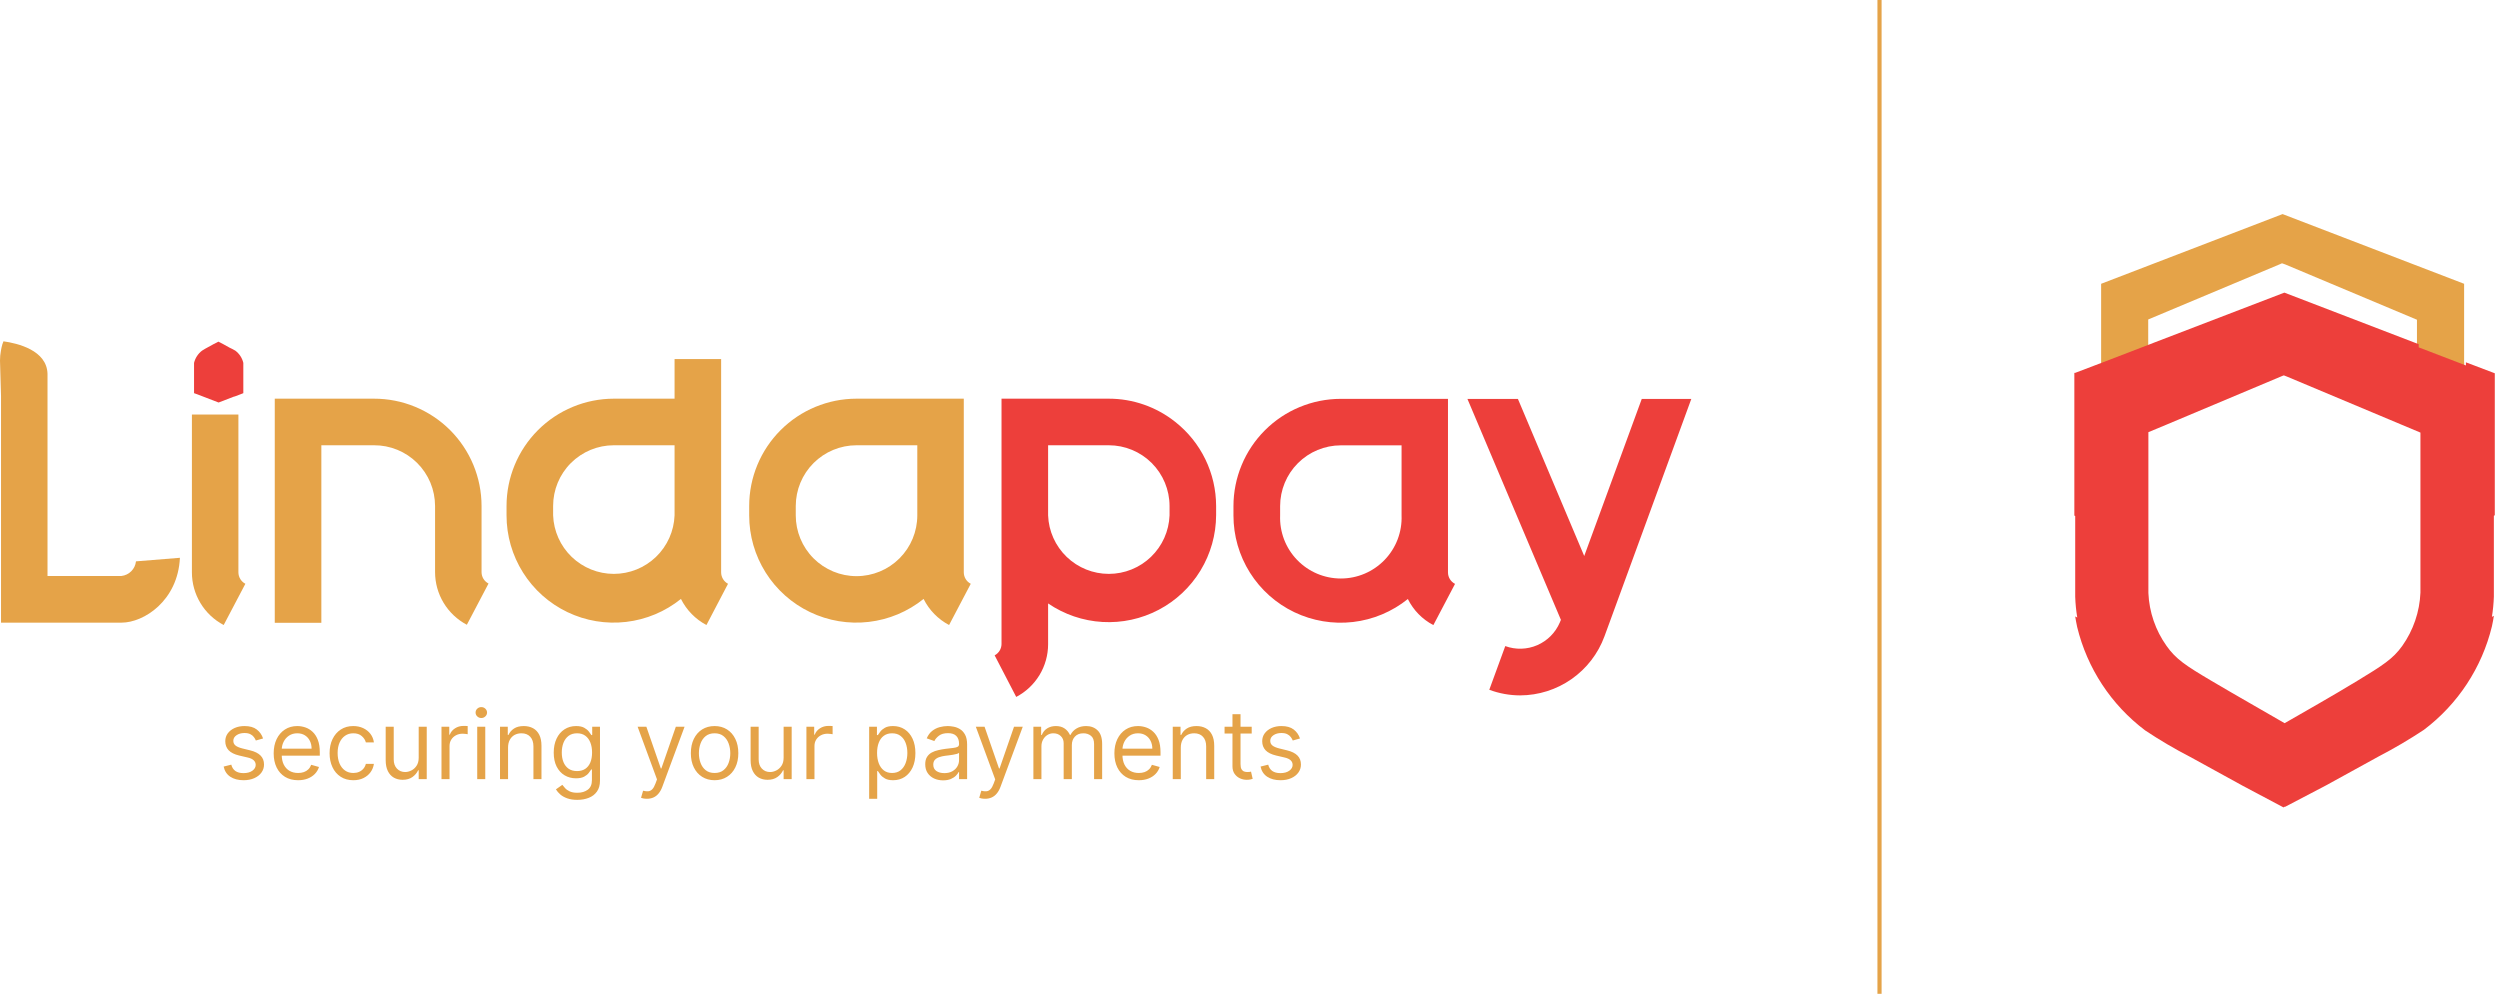 <svg width="161" height="64" viewBox="0 0 161 64" fill="none" xmlns="http://www.w3.org/2000/svg">
<g clip-path="url(#clip0_240_1675)">
<path d="M93.704 37.602L92.308 40.257C91.597 39.884 91.022 39.296 90.666 38.576C89.652 39.393 88.427 39.907 87.133 40.057C85.84 40.207 84.53 39.988 83.355 39.426C82.18 38.863 81.189 37.979 80.495 36.877C79.802 35.775 79.434 34.498 79.435 33.196V32.594C79.436 30.762 80.165 29.006 81.46 27.711C82.755 26.416 84.511 25.688 86.342 25.686H93.25V36.869C93.251 37.021 93.294 37.169 93.374 37.299C93.454 37.428 93.569 37.533 93.704 37.602ZM90.261 28.68H86.348C85.311 28.682 84.317 29.095 83.584 29.829C82.851 30.562 82.44 31.557 82.44 32.594V33.196C82.42 33.722 82.507 34.246 82.694 34.738C82.882 35.23 83.167 35.678 83.532 36.057C83.897 36.436 84.335 36.738 84.819 36.944C85.303 37.15 85.824 37.256 86.35 37.256C86.877 37.256 87.398 37.15 87.882 36.944C88.366 36.738 88.804 36.436 89.169 36.057C89.534 35.678 89.819 35.23 90.007 34.738C90.194 34.246 90.281 33.722 90.261 33.196V28.68Z" fill="#ED3F3B"/>
<path d="M15.802 37.596L14.406 40.251C13.788 39.926 13.27 39.438 12.91 38.84C12.549 38.242 12.358 37.556 12.359 36.858V26.694H15.353V36.858C15.354 37.01 15.396 37.159 15.475 37.289C15.554 37.419 15.667 37.525 15.802 37.596Z" fill="#E5A348"/>
<path d="M31.461 37.58L30.065 40.235C29.447 39.909 28.93 39.421 28.569 38.823C28.208 38.225 28.018 37.54 28.018 36.841V32.583C28.017 32.068 27.915 31.558 27.717 31.082C27.518 30.606 27.228 30.175 26.862 29.811C26.497 29.448 26.063 29.161 25.586 28.966C25.109 28.771 24.598 28.672 24.083 28.675H20.695V40.109H17.695V25.675H24.083C24.991 25.673 25.892 25.85 26.732 26.197C27.572 26.543 28.336 27.051 28.98 27.692C29.623 28.334 30.134 29.096 30.483 29.935C30.831 30.774 31.011 31.674 31.012 32.583V36.841C31.011 36.994 31.053 37.144 31.132 37.274C31.211 37.404 31.325 37.51 31.461 37.58Z" fill="#E5A348"/>
<path d="M46.885 37.596L45.495 40.251C44.785 39.877 44.211 39.289 43.853 38.571C42.838 39.388 41.614 39.901 40.32 40.051C39.026 40.202 37.716 39.983 36.541 39.42C35.367 38.857 34.375 37.974 33.682 36.871C32.988 35.769 32.62 34.493 32.621 33.191V32.583C32.623 30.751 33.351 28.995 34.646 27.7C35.941 26.405 37.697 25.677 39.529 25.675H43.442V23.125H46.441V36.858C46.441 37.009 46.483 37.158 46.561 37.288C46.639 37.419 46.751 37.525 46.885 37.596ZM43.442 28.675H39.529C38.492 28.675 37.498 29.087 36.765 29.82C36.032 30.552 35.621 31.547 35.621 32.583V33.191C35.659 34.202 36.087 35.16 36.816 35.863C37.546 36.565 38.519 36.958 39.531 36.958C40.544 36.958 41.517 36.565 42.246 35.863C42.976 35.16 43.404 34.202 43.442 33.191V28.675Z" fill="#E5A348"/>
<path d="M62.517 37.596L61.121 40.251C60.411 39.877 59.837 39.289 59.479 38.571C58.465 39.388 57.24 39.901 55.946 40.051C54.652 40.202 53.343 39.983 52.168 39.42C50.993 38.858 50.002 37.974 49.308 36.871C48.614 35.769 48.247 34.493 48.248 33.191V32.583C48.249 30.751 48.977 28.995 50.273 27.7C51.568 26.405 53.324 25.677 55.155 25.675H62.068V36.858C62.068 37.01 62.11 37.16 62.189 37.29C62.268 37.42 62.382 37.526 62.517 37.596ZM59.074 28.675H55.161C54.124 28.675 53.129 29.087 52.395 29.819C51.662 30.552 51.249 31.546 51.247 32.583V33.191C51.247 34.228 51.66 35.224 52.393 35.958C53.127 36.692 54.123 37.104 55.161 37.104C56.199 37.104 57.194 36.692 57.928 35.958C58.662 35.224 59.074 34.228 59.074 33.191V28.675Z" fill="#E5A348"/>
<path d="M100.507 39.956C100.492 40 100.473 40.044 100.453 40.087C100.173 40.742 99.653 41.266 98.999 41.549C98.346 41.832 97.608 41.853 96.939 41.608L95.91 44.422C96.545 44.659 97.218 44.782 97.897 44.783C99.081 44.779 100.236 44.413 101.206 43.734C102.177 43.055 102.917 42.096 103.326 40.984L103.655 40.087L108.92 25.692H105.729L102.024 35.807L97.754 25.692H94.503L100.524 39.923L100.507 39.956Z" fill="#ED3F3B"/>
<path d="M75.686 27.17C74.469 26.202 72.96 25.675 71.406 25.675H64.498V41.466C64.498 41.618 64.457 41.767 64.379 41.897C64.301 42.027 64.189 42.134 64.055 42.205L65.445 44.882C66.064 44.557 66.583 44.069 66.945 43.471C67.306 42.873 67.498 42.187 67.498 41.488V38.861C68.535 39.57 69.746 39.983 71.001 40.055C72.255 40.128 73.506 39.857 74.618 39.272C75.731 38.688 76.663 37.811 77.315 36.737C77.967 35.662 78.314 34.431 78.318 33.174V32.583C78.316 31.541 78.079 30.512 77.623 29.575C77.167 28.637 76.504 27.815 75.686 27.17ZM75.319 33.191C75.281 34.202 74.853 35.16 74.123 35.863C73.394 36.565 72.421 36.958 71.408 36.958C70.396 36.958 69.422 36.565 68.693 35.863C67.964 35.16 67.535 34.202 67.498 33.191V28.675H71.406C72.442 28.675 73.437 29.087 74.171 29.819C74.904 30.552 75.317 31.546 75.319 32.583V33.191Z" fill="#ED3F3B"/>
<path d="M138.345 20.574L146.823 17.017C146.865 17.003 146.905 16.984 146.943 16.962H146.982L147.179 17.033L155.652 20.591V22.375L158.689 23.535V18.276L146.998 13.787L135.313 18.276V23.535L138.345 22.375V20.574Z" fill="#E5A348"/>
<path d="M155.651 22.359L158.689 23.535V23.344L155.651 22.178V22.359Z" fill="#E5A348"/>
<path d="M158.804 23.333V23.535L155.766 22.37V22.167L147.113 18.845L138.711 22.069L138.46 22.167L135.427 23.333L133.643 24.012H133.588V33.201L133.643 33.234V38.428C133.658 38.878 133.702 39.326 133.775 39.769L133.643 39.698C133.676 39.912 133.72 40.142 133.769 40.377C134.414 43.037 135.962 45.391 138.148 47.038C139.086 47.663 140.058 48.235 141.06 48.751L144.426 50.601L147.058 51.997L147.13 51.953H147.173L149.817 50.568L153.189 48.713C154.189 48.194 155.161 47.622 156.1 47C158.286 45.352 159.833 42.998 160.479 40.339C160.534 40.098 160.572 39.873 160.605 39.66C160.565 39.685 160.523 39.707 160.479 39.726C160.548 39.294 160.59 38.859 160.605 38.423V33.218L160.665 33.179V24.039L158.804 23.333ZM138.356 28.16V27.832L139.5 27.356L146.932 24.231L147.053 24.181H147.097L147.294 24.258L155.876 27.859V38.171C155.824 39.402 155.417 40.592 154.705 41.597C154.103 42.44 153.435 42.856 151.826 43.836C150.217 44.816 148.421 45.828 147.13 46.573C145.832 45.818 144.059 44.816 142.401 43.836C140.742 42.856 140.124 42.44 139.527 41.597C138.815 40.598 138.408 39.414 138.356 38.188V28.16Z" fill="#ED3F3B"/>
<path d="M16.942 47.557L16.476 47.689C16.447 47.612 16.404 47.536 16.346 47.463C16.291 47.388 16.215 47.327 16.118 47.279C16.021 47.23 15.898 47.206 15.747 47.206C15.54 47.206 15.368 47.254 15.231 47.349C15.094 47.443 15.026 47.562 15.026 47.707C15.026 47.836 15.073 47.937 15.167 48.012C15.261 48.087 15.407 48.149 15.606 48.199L16.107 48.322C16.409 48.395 16.633 48.507 16.781 48.658C16.929 48.807 17.003 49 17.003 49.236C17.003 49.429 16.947 49.602 16.836 49.754C16.726 49.906 16.573 50.026 16.375 50.114C16.177 50.202 15.947 50.246 15.685 50.246C15.341 50.246 15.056 50.171 14.831 50.022C14.605 49.872 14.463 49.654 14.403 49.367L14.895 49.244C14.941 49.426 15.03 49.562 15.16 49.653C15.292 49.743 15.464 49.789 15.677 49.789C15.918 49.789 16.11 49.738 16.252 49.635C16.395 49.531 16.467 49.407 16.467 49.262C16.467 49.145 16.426 49.047 16.344 48.968C16.262 48.887 16.136 48.827 15.966 48.787L15.404 48.656C15.095 48.582 14.868 48.469 14.723 48.315C14.58 48.16 14.508 47.966 14.508 47.733C14.508 47.543 14.562 47.374 14.668 47.228C14.777 47.082 14.924 46.967 15.11 46.883C15.297 46.8 15.509 46.758 15.747 46.758C16.081 46.758 16.343 46.831 16.533 46.978C16.725 47.124 16.861 47.317 16.942 47.557ZM19.198 50.246C18.873 50.246 18.592 50.174 18.357 50.031C18.122 49.886 17.941 49.684 17.814 49.424C17.688 49.164 17.625 48.861 17.625 48.515C17.625 48.169 17.688 47.865 17.814 47.601C17.941 47.336 18.119 47.13 18.346 46.982C18.574 46.833 18.84 46.758 19.145 46.758C19.321 46.758 19.494 46.787 19.666 46.846C19.837 46.904 19.993 47 20.133 47.131C20.274 47.262 20.386 47.434 20.469 47.65C20.553 47.865 20.595 48.13 20.595 48.445V48.664H17.994V48.216H20.067C20.067 48.026 20.029 47.856 19.953 47.707C19.879 47.557 19.772 47.44 19.633 47.353C19.495 47.267 19.332 47.224 19.145 47.224C18.939 47.224 18.76 47.275 18.609 47.377C18.46 47.478 18.345 47.61 18.264 47.773C18.184 47.935 18.143 48.109 18.143 48.295V48.594C18.143 48.849 18.187 49.065 18.275 49.242C18.365 49.418 18.488 49.552 18.646 49.644C18.805 49.735 18.988 49.78 19.198 49.78C19.334 49.78 19.457 49.761 19.567 49.723C19.678 49.684 19.774 49.625 19.855 49.547C19.935 49.468 19.997 49.37 20.041 49.253L20.542 49.394C20.489 49.563 20.401 49.713 20.276 49.842C20.152 49.969 19.998 50.069 19.815 50.14C19.632 50.211 19.426 50.246 19.198 50.246ZM22.754 50.246C22.437 50.246 22.165 50.171 21.937 50.022C21.708 49.872 21.532 49.667 21.41 49.405C21.287 49.142 21.225 48.843 21.225 48.506C21.225 48.164 21.288 47.861 21.414 47.599C21.541 47.336 21.718 47.13 21.945 46.982C22.174 46.833 22.44 46.758 22.745 46.758C22.982 46.758 23.196 46.802 23.386 46.89C23.576 46.978 23.733 47.101 23.854 47.259C23.976 47.417 24.051 47.601 24.08 47.812H23.562C23.522 47.658 23.434 47.522 23.298 47.404C23.164 47.284 22.982 47.224 22.754 47.224C22.552 47.224 22.374 47.276 22.222 47.382C22.071 47.486 21.953 47.633 21.869 47.823C21.785 48.012 21.743 48.234 21.743 48.489C21.743 48.749 21.784 48.976 21.866 49.17C21.95 49.363 22.067 49.513 22.218 49.62C22.37 49.727 22.549 49.78 22.754 49.78C22.888 49.78 23.011 49.757 23.12 49.71C23.23 49.663 23.323 49.596 23.399 49.508C23.476 49.42 23.53 49.315 23.562 49.191H24.08C24.051 49.391 23.979 49.57 23.863 49.73C23.749 49.888 23.597 50.014 23.408 50.107C23.221 50.2 23.003 50.246 22.754 50.246ZM26.964 48.796V46.802H27.482V50.175H26.964V49.604H26.929C26.85 49.776 26.727 49.921 26.56 50.041C26.393 50.16 26.182 50.219 25.927 50.219C25.716 50.219 25.529 50.173 25.365 50.081C25.201 49.987 25.072 49.847 24.979 49.659C24.885 49.471 24.838 49.233 24.838 48.946V46.802H25.356V48.91C25.356 49.156 25.425 49.353 25.563 49.499C25.702 49.645 25.879 49.719 26.094 49.719C26.223 49.719 26.354 49.686 26.487 49.62C26.622 49.554 26.735 49.453 26.826 49.317C26.918 49.181 26.964 49.007 26.964 48.796ZM28.432 50.175V46.802H28.933V47.312H28.968C29.029 47.145 29.14 47.009 29.302 46.905C29.462 46.801 29.644 46.749 29.846 46.749C29.884 46.749 29.932 46.75 29.989 46.751C30.046 46.753 30.089 46.755 30.119 46.758V47.285C30.101 47.281 30.061 47.274 29.998 47.265C29.936 47.255 29.871 47.25 29.802 47.25C29.638 47.25 29.492 47.284 29.363 47.353C29.236 47.42 29.134 47.514 29.06 47.634C28.987 47.753 28.95 47.888 28.95 48.041V50.175H28.432ZM30.733 50.175V46.802H31.251V50.175H30.733ZM30.997 46.24C30.895 46.24 30.808 46.205 30.735 46.136C30.663 46.068 30.628 45.985 30.628 45.888C30.628 45.792 30.663 45.709 30.735 45.64C30.808 45.571 30.895 45.537 30.997 45.537C31.098 45.537 31.184 45.571 31.256 45.64C31.329 45.709 31.366 45.792 31.366 45.888C31.366 45.985 31.329 46.068 31.256 46.136C31.184 46.205 31.098 46.24 30.997 46.24ZM32.719 48.146V50.175H32.201V46.802H32.701V47.329H32.745C32.824 47.158 32.944 47.02 33.105 46.916C33.267 46.811 33.474 46.758 33.729 46.758C33.958 46.758 34.158 46.805 34.329 46.898C34.5 46.991 34.633 47.131 34.729 47.32C34.824 47.508 34.871 47.745 34.871 48.032V50.175H34.353V48.067C34.353 47.802 34.284 47.596 34.147 47.448C34.009 47.298 33.82 47.224 33.58 47.224C33.414 47.224 33.267 47.26 33.136 47.331C33.007 47.403 32.906 47.508 32.831 47.645C32.756 47.783 32.719 47.95 32.719 48.146ZM37.18 51.511C36.93 51.511 36.715 51.479 36.535 51.414C36.355 51.351 36.204 51.268 36.084 51.164C35.966 51.061 35.871 50.952 35.801 50.834L36.214 50.544C36.261 50.606 36.32 50.676 36.392 50.755C36.464 50.836 36.562 50.905 36.686 50.964C36.812 51.024 36.977 51.054 37.18 51.054C37.453 51.054 37.677 50.988 37.855 50.856C38.032 50.725 38.12 50.518 38.12 50.237V49.552H38.076C38.038 49.613 37.984 49.689 37.914 49.78C37.845 49.87 37.745 49.949 37.615 50.02C37.486 50.088 37.312 50.123 37.092 50.123C36.82 50.123 36.576 50.058 36.359 49.929C36.144 49.801 35.973 49.613 35.847 49.367C35.723 49.121 35.66 48.822 35.66 48.471C35.66 48.126 35.721 47.825 35.843 47.568C35.964 47.311 36.133 47.112 36.35 46.971C36.567 46.829 36.817 46.758 37.101 46.758C37.321 46.758 37.495 46.795 37.624 46.868C37.754 46.94 37.854 47.022 37.923 47.114C37.993 47.205 38.047 47.279 38.085 47.338H38.138V46.802H38.639V50.272C38.639 50.562 38.573 50.798 38.441 50.979C38.311 51.162 38.135 51.296 37.914 51.381C37.694 51.468 37.45 51.511 37.18 51.511ZM37.163 49.657C37.371 49.657 37.546 49.61 37.69 49.514C37.833 49.419 37.942 49.282 38.017 49.104C38.092 48.925 38.129 48.711 38.129 48.462C38.129 48.219 38.093 48.005 38.019 47.819C37.946 47.633 37.838 47.487 37.694 47.382C37.551 47.276 37.374 47.224 37.163 47.224C36.943 47.224 36.76 47.279 36.614 47.391C36.469 47.502 36.36 47.651 36.286 47.839C36.215 48.026 36.179 48.234 36.179 48.462C36.179 48.697 36.215 48.904 36.289 49.084C36.363 49.263 36.473 49.403 36.618 49.506C36.764 49.607 36.946 49.657 37.163 49.657ZM41.661 51.441C41.573 51.441 41.495 51.433 41.426 51.419C41.357 51.405 41.309 51.392 41.283 51.379L41.415 50.922C41.541 50.955 41.652 50.966 41.749 50.957C41.845 50.949 41.931 50.905 42.006 50.828C42.082 50.752 42.151 50.628 42.214 50.457L42.311 50.193L41.063 46.802H41.626L42.557 49.49H42.592L43.523 46.802H44.086L42.654 50.667C42.589 50.842 42.509 50.986 42.414 51.1C42.319 51.216 42.209 51.301 42.083 51.357C41.958 51.413 41.818 51.441 41.661 51.441ZM46.02 50.246C45.715 50.246 45.448 50.173 45.218 50.028C44.989 49.883 44.811 49.681 44.682 49.42C44.554 49.159 44.491 48.855 44.491 48.506C44.491 48.155 44.554 47.848 44.682 47.586C44.811 47.324 44.989 47.12 45.218 46.975C45.448 46.831 45.715 46.758 46.02 46.758C46.324 46.758 46.59 46.831 46.819 46.975C47.049 47.12 47.227 47.324 47.355 47.586C47.484 47.848 47.548 48.155 47.548 48.506C47.548 48.855 47.484 49.159 47.355 49.42C47.227 49.681 47.049 49.883 46.819 50.028C46.59 50.173 46.324 50.246 46.02 50.246ZM46.02 49.78C46.251 49.78 46.441 49.721 46.59 49.602C46.74 49.484 46.85 49.328 46.922 49.134C46.994 48.941 47.03 48.732 47.03 48.506C47.03 48.281 46.994 48.071 46.922 47.876C46.85 47.681 46.74 47.524 46.59 47.404C46.441 47.284 46.251 47.224 46.02 47.224C45.788 47.224 45.598 47.284 45.448 47.404C45.299 47.524 45.188 47.681 45.117 47.876C45.045 48.071 45.009 48.281 45.009 48.506C45.009 48.732 45.045 48.941 45.117 49.134C45.188 49.328 45.299 49.484 45.448 49.602C45.598 49.721 45.788 49.78 46.02 49.78ZM50.465 48.796V46.802H50.984V50.175H50.465V49.604H50.43C50.351 49.776 50.228 49.921 50.061 50.041C49.894 50.16 49.684 50.219 49.429 50.219C49.218 50.219 49.031 50.173 48.867 50.081C48.703 49.987 48.574 49.847 48.48 49.659C48.386 49.471 48.339 49.233 48.339 48.946V46.802H48.858V48.91C48.858 49.156 48.926 49.353 49.064 49.499C49.203 49.645 49.38 49.719 49.596 49.719C49.724 49.719 49.856 49.686 49.989 49.62C50.123 49.554 50.236 49.453 50.327 49.317C50.419 49.181 50.465 49.007 50.465 48.796ZM51.933 50.175V46.802H52.434V47.312H52.469C52.531 47.145 52.642 47.009 52.803 46.905C52.964 46.801 53.145 46.749 53.348 46.749C53.386 46.749 53.433 46.75 53.49 46.751C53.547 46.753 53.591 46.755 53.62 46.758V47.285C53.602 47.281 53.562 47.274 53.499 47.265C53.438 47.255 53.373 47.25 53.304 47.25C53.14 47.25 52.993 47.284 52.864 47.353C52.737 47.42 52.636 47.514 52.561 47.634C52.488 47.753 52.452 47.888 52.452 48.041V50.175H51.933ZM55.974 51.441V46.802H56.475V47.338H56.536C56.574 47.279 56.627 47.205 56.694 47.114C56.763 47.022 56.861 46.94 56.989 46.868C57.117 46.795 57.292 46.758 57.511 46.758C57.795 46.758 58.046 46.829 58.262 46.971C58.479 47.113 58.648 47.314 58.77 47.575C58.891 47.836 58.952 48.143 58.952 48.498C58.952 48.855 58.891 49.164 58.77 49.426C58.648 49.687 58.48 49.889 58.265 50.033C58.049 50.175 57.801 50.246 57.52 50.246C57.303 50.246 57.13 50.21 56.999 50.138C56.869 50.065 56.769 49.982 56.699 49.89C56.628 49.796 56.574 49.719 56.536 49.657H56.492V51.441H55.974ZM56.483 48.489C56.483 48.743 56.521 48.968 56.595 49.163C56.67 49.356 56.779 49.508 56.923 49.618C57.066 49.726 57.242 49.78 57.45 49.78C57.666 49.78 57.847 49.723 57.992 49.609C58.139 49.493 58.248 49.338 58.322 49.143C58.396 48.947 58.434 48.729 58.434 48.489C58.434 48.252 58.397 48.038 58.324 47.847C58.252 47.656 58.143 47.504 57.997 47.393C57.852 47.28 57.669 47.224 57.45 47.224C57.239 47.224 57.062 47.277 56.918 47.384C56.775 47.489 56.666 47.637 56.593 47.828C56.52 48.017 56.483 48.237 56.483 48.489ZM60.736 50.255C60.522 50.255 60.328 50.214 60.154 50.134C59.979 50.052 59.841 49.934 59.738 49.78C59.636 49.625 59.585 49.438 59.585 49.218C59.585 49.025 59.623 48.868 59.699 48.748C59.775 48.626 59.877 48.531 60.004 48.462C60.132 48.394 60.272 48.342 60.426 48.309C60.581 48.273 60.737 48.246 60.894 48.225C61.099 48.199 61.265 48.179 61.392 48.166C61.521 48.151 61.615 48.127 61.673 48.093C61.733 48.06 61.763 48.001 61.763 47.918V47.9C61.763 47.683 61.704 47.515 61.586 47.395C61.468 47.275 61.291 47.215 61.052 47.215C60.804 47.215 60.61 47.269 60.47 47.377C60.329 47.486 60.23 47.601 60.173 47.724L59.681 47.549C59.769 47.344 59.886 47.184 60.033 47.07C60.181 46.954 60.342 46.874 60.516 46.828C60.692 46.781 60.864 46.758 61.034 46.758C61.143 46.758 61.267 46.771 61.408 46.797C61.55 46.822 61.687 46.874 61.818 46.953C61.952 47.032 62.062 47.152 62.15 47.312C62.238 47.471 62.282 47.685 62.282 47.953V50.175H61.763V49.719H61.737C61.702 49.792 61.643 49.87 61.561 49.954C61.479 50.037 61.37 50.108 61.234 50.167C61.098 50.225 60.932 50.255 60.736 50.255ZM60.815 49.789C61.02 49.789 61.192 49.749 61.333 49.668C61.475 49.588 61.582 49.484 61.654 49.356C61.727 49.229 61.763 49.095 61.763 48.954V48.48C61.741 48.506 61.693 48.53 61.618 48.552C61.545 48.573 61.46 48.591 61.364 48.607C61.269 48.622 61.175 48.635 61.085 48.647C60.995 48.657 60.923 48.666 60.867 48.673C60.733 48.691 60.607 48.719 60.489 48.759C60.374 48.797 60.28 48.855 60.208 48.932C60.138 49.008 60.103 49.112 60.103 49.244C60.103 49.424 60.17 49.56 60.303 49.653C60.438 49.743 60.608 49.789 60.815 49.789ZM63.441 51.441C63.353 51.441 63.275 51.433 63.206 51.419C63.137 51.405 63.089 51.392 63.063 51.379L63.195 50.922C63.321 50.955 63.432 50.966 63.529 50.957C63.625 50.949 63.711 50.905 63.786 50.828C63.862 50.752 63.931 50.628 63.994 50.457L64.091 50.193L62.843 46.802H63.406L64.337 49.49H64.372L65.303 46.802H65.866L64.434 50.667C64.369 50.842 64.289 50.986 64.194 51.1C64.099 51.216 63.989 51.301 63.863 51.357C63.738 51.413 63.597 51.441 63.441 51.441ZM66.55 50.175V46.802H67.05V47.329H67.094C67.165 47.149 67.278 47.009 67.435 46.91C67.592 46.809 67.78 46.758 67.999 46.758C68.222 46.758 68.407 46.809 68.555 46.91C68.704 47.009 68.821 47.149 68.904 47.329H68.939C69.026 47.155 69.155 47.016 69.328 46.914C69.501 46.81 69.708 46.758 69.95 46.758C70.251 46.758 70.498 46.852 70.69 47.041C70.882 47.229 70.978 47.521 70.978 47.918V50.175H70.459V47.918C70.459 47.669 70.391 47.491 70.255 47.384C70.119 47.277 69.959 47.224 69.774 47.224C69.537 47.224 69.353 47.295 69.223 47.439C69.092 47.581 69.027 47.761 69.027 47.979V50.175H68.5V47.865C68.5 47.673 68.438 47.519 68.313 47.401C68.189 47.283 68.029 47.224 67.832 47.224C67.698 47.224 67.572 47.26 67.455 47.331C67.339 47.403 67.245 47.502 67.174 47.63C67.103 47.756 67.068 47.901 67.068 48.067V50.175H66.55ZM73.34 50.246C73.015 50.246 72.734 50.174 72.499 50.031C72.264 49.886 72.084 49.684 71.956 49.424C71.83 49.164 71.767 48.861 71.767 48.515C71.767 48.169 71.83 47.865 71.956 47.601C72.084 47.336 72.261 47.13 72.488 46.982C72.716 46.833 72.983 46.758 73.287 46.758C73.463 46.758 73.636 46.787 73.808 46.846C73.979 46.904 74.135 47 74.275 47.131C74.416 47.262 74.528 47.434 74.611 47.65C74.695 47.865 74.737 48.13 74.737 48.445V48.664H72.136V48.216H74.21C74.21 48.026 74.171 47.856 74.095 47.707C74.021 47.557 73.914 47.44 73.775 47.353C73.637 47.267 73.475 47.224 73.287 47.224C73.081 47.224 72.902 47.275 72.751 47.377C72.602 47.478 72.487 47.61 72.406 47.773C72.326 47.935 72.285 48.109 72.285 48.295V48.594C72.285 48.849 72.329 49.065 72.417 49.242C72.507 49.418 72.63 49.552 72.788 49.644C72.947 49.735 73.13 49.78 73.34 49.78C73.476 49.78 73.599 49.761 73.709 49.723C73.82 49.684 73.916 49.625 73.996 49.547C74.077 49.468 74.139 49.37 74.183 49.253L74.684 49.394C74.631 49.563 74.543 49.713 74.418 49.842C74.294 49.969 74.14 50.069 73.957 50.14C73.774 50.211 73.568 50.246 73.34 50.246ZM76.043 48.146V50.175H75.525V46.802H76.026V47.329H76.07C76.149 47.158 76.269 47.02 76.43 46.916C76.591 46.811 76.799 46.758 77.054 46.758C77.282 46.758 77.482 46.805 77.653 46.898C77.825 46.991 77.958 47.131 78.053 47.32C78.148 47.508 78.196 47.745 78.196 48.032V50.175H77.677V48.067C77.677 47.802 77.609 47.596 77.471 47.448C77.333 47.298 77.145 47.224 76.904 47.224C76.739 47.224 76.591 47.26 76.461 47.331C76.332 47.403 76.23 47.508 76.156 47.645C76.081 47.783 76.043 47.95 76.043 48.146ZM80.61 46.802V47.241H78.862V46.802H80.61ZM79.371 45.994H79.89V49.209C79.89 49.355 79.911 49.465 79.954 49.539C79.997 49.61 80.053 49.659 80.12 49.684C80.189 49.707 80.262 49.719 80.338 49.719C80.395 49.719 80.442 49.716 80.478 49.71C80.515 49.703 80.544 49.697 80.566 49.692L80.672 50.158C80.637 50.171 80.588 50.184 80.525 50.197C80.462 50.212 80.382 50.219 80.285 50.219C80.139 50.219 79.995 50.188 79.855 50.125C79.716 50.062 79.6 49.966 79.508 49.837C79.417 49.708 79.371 49.546 79.371 49.35V45.994ZM83.719 47.557L83.254 47.689C83.224 47.612 83.181 47.536 83.124 47.463C83.068 47.388 82.992 47.327 82.895 47.279C82.799 47.23 82.675 47.206 82.524 47.206C82.318 47.206 82.146 47.254 82.008 47.349C81.872 47.443 81.804 47.562 81.804 47.707C81.804 47.836 81.851 47.937 81.945 48.012C82.038 48.087 82.185 48.149 82.384 48.199L82.885 48.322C83.186 48.395 83.411 48.507 83.559 48.658C83.707 48.807 83.781 49 83.781 49.236C83.781 49.429 83.725 49.602 83.614 49.754C83.504 49.906 83.35 50.026 83.153 50.114C82.955 50.202 82.725 50.246 82.463 50.246C82.119 50.246 81.834 50.171 81.608 50.022C81.383 49.872 81.24 49.654 81.18 49.367L81.672 49.244C81.719 49.426 81.808 49.562 81.938 49.653C82.07 49.743 82.242 49.789 82.454 49.789C82.696 49.789 82.887 49.738 83.029 49.635C83.173 49.531 83.245 49.407 83.245 49.262C83.245 49.145 83.204 49.047 83.122 48.968C83.04 48.887 82.914 48.827 82.744 48.787L82.182 48.656C81.873 48.582 81.646 48.469 81.501 48.315C81.357 48.16 81.286 47.966 81.286 47.733C81.286 47.543 81.339 47.374 81.446 47.228C81.554 47.082 81.701 46.967 81.887 46.883C82.075 46.8 82.287 46.758 82.524 46.758C82.858 46.758 83.12 46.831 83.311 46.978C83.502 47.124 83.639 47.317 83.719 47.557Z" fill="#E5A348"/>
<path d="M8.757 36.151C8.732 36.392 8.625 36.615 8.455 36.786C8.285 36.958 8.061 37.066 7.821 37.093H3.574H3.47H3.06V27.394V24.083C3.027 22.55 1.122 22.107 0.224 21.981L0.153 22.167C0.115 22.302 0.083 22.439 0.06 22.578C0.02 22.791 -0 23.007 5.60754e-05 23.224L0.066 25.495V40.098H7.832C9.256 40.098 11.456 38.697 11.587 35.922L8.757 36.151Z" fill="#E5A348"/>
<path d="M12.698 25.391L13.054 25.528L14.078 25.922L15.074 25.539H15.101L15.462 25.402L15.67 25.32V24.225V23.607C15.675 23.554 15.675 23.501 15.67 23.448V23.371C15.598 23.056 15.415 22.777 15.156 22.583C15.034 22.51 14.908 22.445 14.778 22.386L14.384 22.167L14.067 22.003L13.755 22.162L13.355 22.381C13.355 22.381 13.12 22.506 13.01 22.583C12.754 22.779 12.572 23.058 12.496 23.371V23.453C12.496 23.519 12.496 23.568 12.496 23.612V24.225V25.32L12.698 25.391Z" fill="#ED3F3B"/>
<path d="M121.175 3.8147e-06H120.907V64H121.175V3.8147e-06Z" fill="#E5A348"/>
</g>
<defs>
<clipPath id="clip0_240_1675">
<rect width="160.643" height="64" fill="white"/>
</clipPath>
</defs>
</svg>
